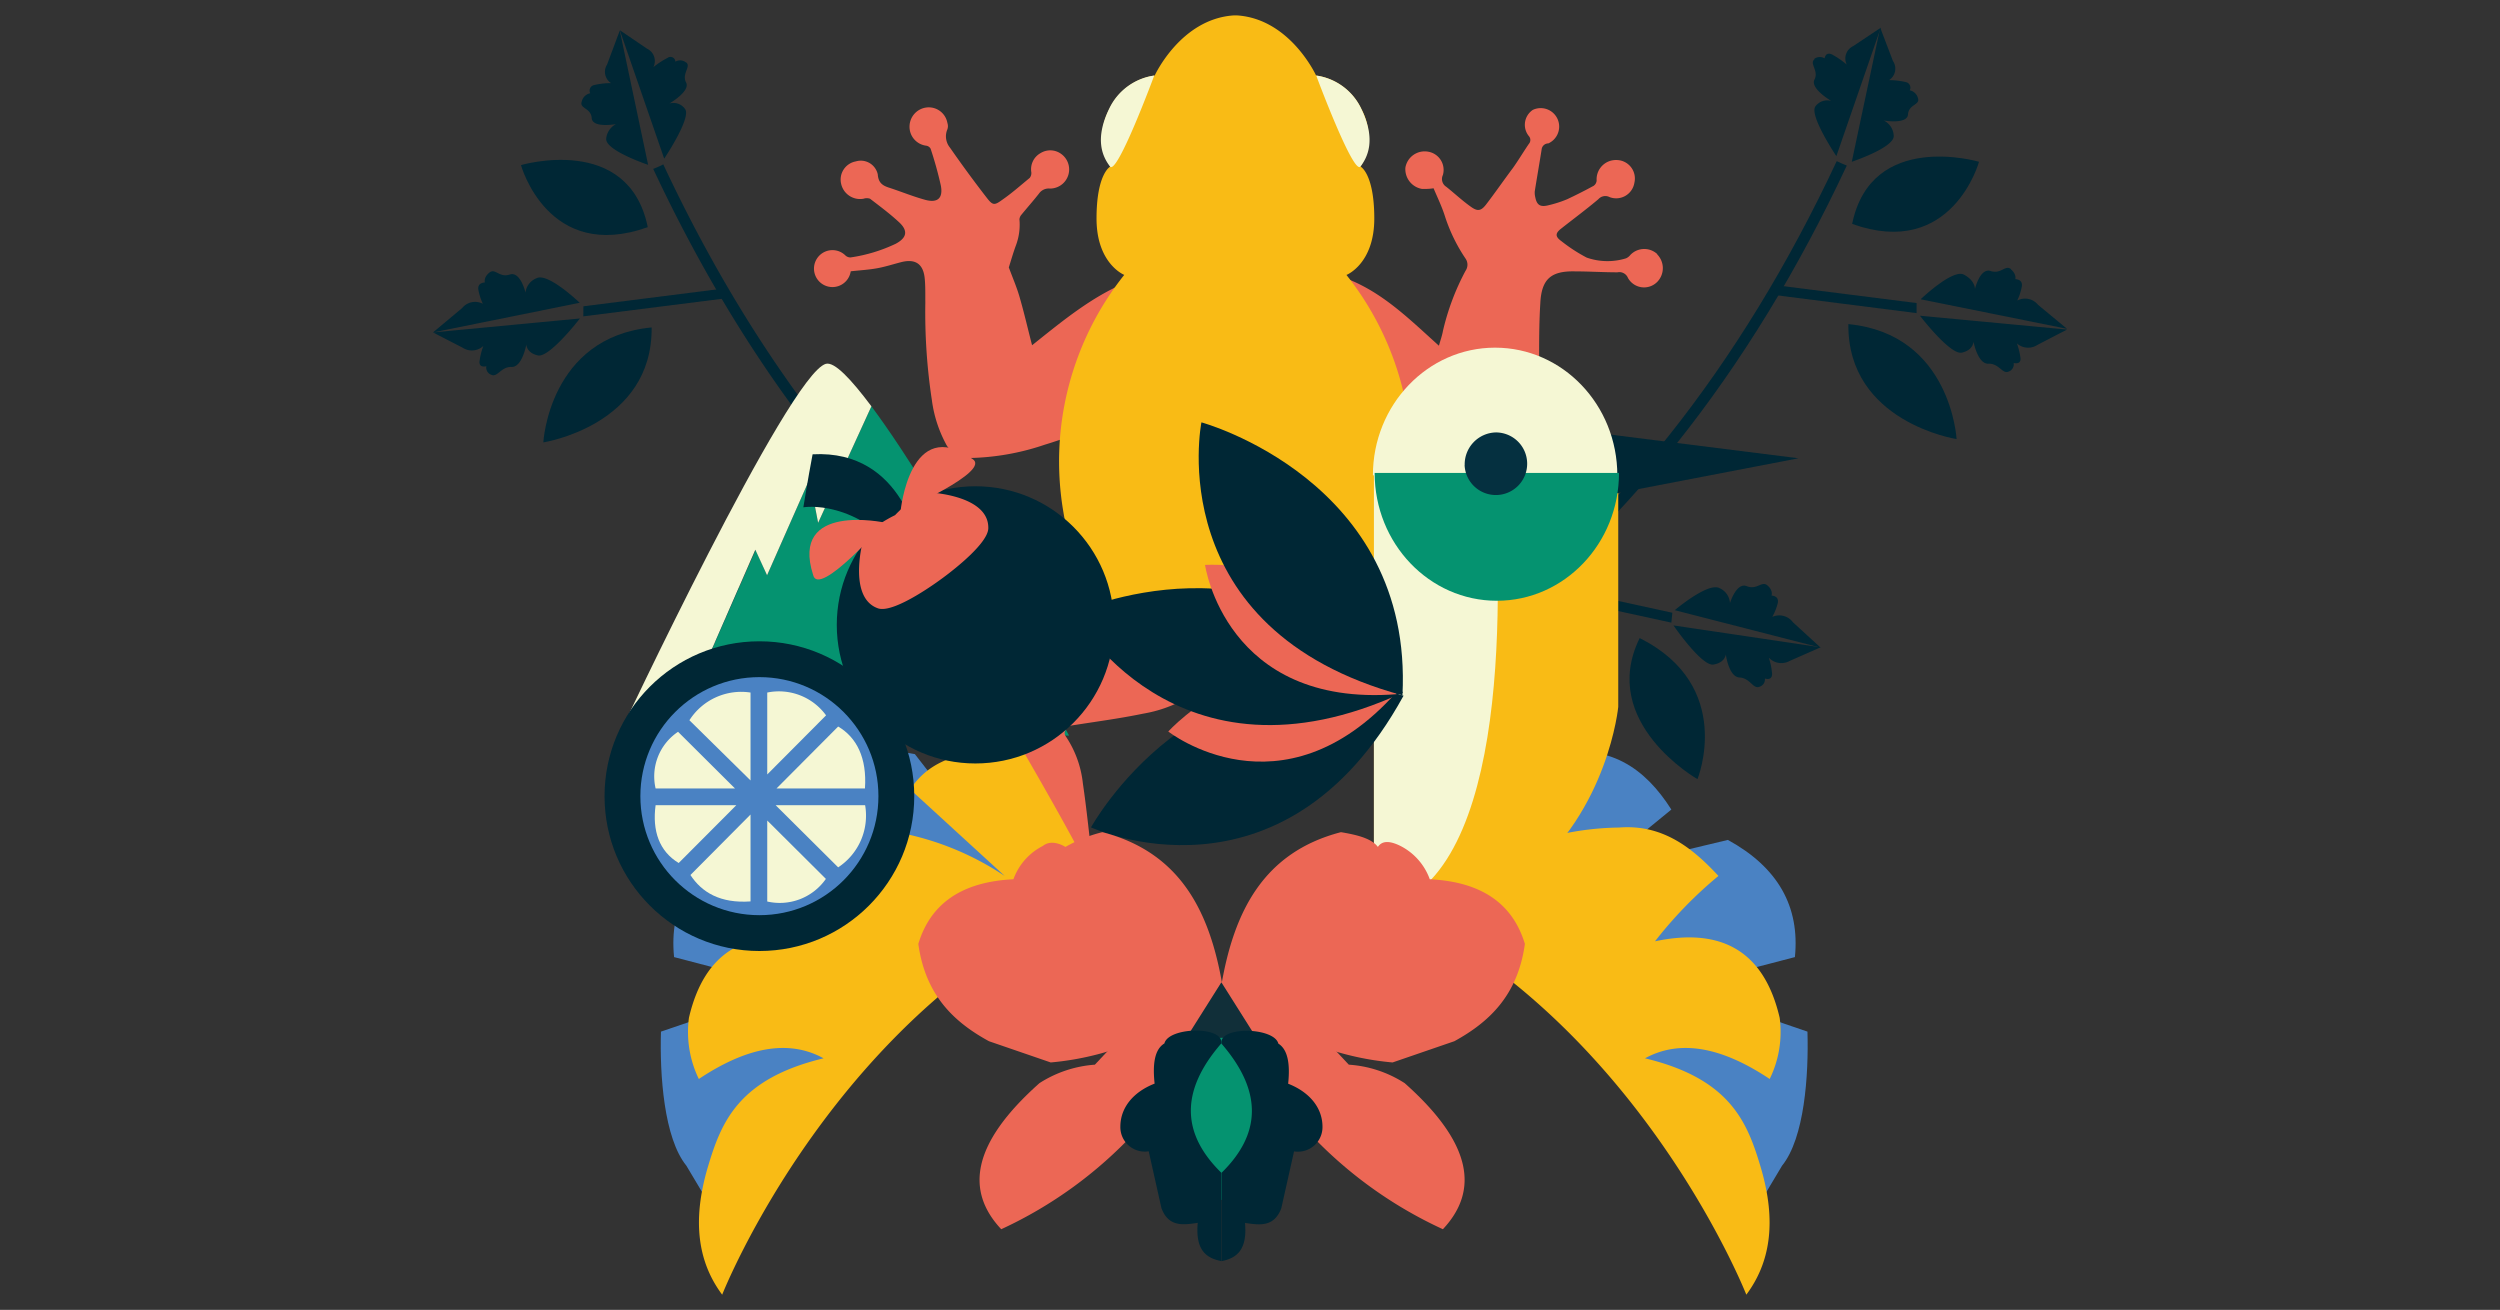 <svg xmlns="http://www.w3.org/2000/svg" viewBox="0 0 270.74 141.85"><rect x="0" y="0" width="270.74" height="141.85" fill="#333333" stroke="none"/><defs><style>.cls-1{fill:#002735;}.cls-2{fill:#935e46;}.cls-3{fill:#059370;}.cls-4{fill:#f5f7d4;}.cls-5{fill:#ed705c;}.cls-6{fill:#ec6755;}.cls-7{fill:#f9bb15;}.cls-8{fill:#4a82c3;}.cls-9{fill:#053040;}.cls-10{fill:#112f39;}.cls-11{fill:none;}</style></defs><g id="Capa_2" data-name="Capa 2"><g id="Layer_1" data-name="Layer 1"><path class="cls-1" d="M79.16,71.64a7.48,7.48,0,0,0-.33,1.7c0,.78.77.5.77.5a.82.82,0,0,0,.59.88c.7.31,1-.94,2.17-1s1.48-2.5,1.48-2.5.07.9,1.34,1.11,4.33-4.24,4.33-4.24L73.57,70.5,76.91,72a1.86,1.86,0,0,0,2.25-.33"/><path class="cls-1" d="M79.31,63.77c-.64.58-.42,1.09-.42,1.09s-.83,0-.68.79a6.25,6.25,0,0,0,.6,1.51,1.84,1.84,0,0,0-2.24.58l-3,2.76,15.8-4.06s-3.67-3.09-4.86-2.38a1.87,1.87,0,0,0-1.12,1.6s-.69-2.27-1.83-1.83-1.62-.64-2.25-.06"/><polygon class="cls-1" points="89.73 67.78 89.63 66.72 105.12 63.34 105.22 64.4 89.73 67.78"/><path class="cls-1" d="M52.36,37.42a7.85,7.85,0,0,0-.43,1.7c-.08.78.74.54.74.54a.82.82,0,0,0,.52.92c.68.35,1.05-.88,2.21-.84S57,37.31,57,37.31s0,.9,1.25,1.18,4.55-4,4.55-4L46.89,36l3.22,1.66a1.82,1.82,0,0,0,2.25-.21"/><path class="cls-1" d="M53,29.52c-.67.54-.49,1.07-.49,1.07s-.82,0-.71.76a6.26,6.26,0,0,0,.49,1.55,1.8,1.8,0,0,0-2.24.46L46.89,36l15.89-3.21s-3.45-3.31-4.67-2.66a1.89,1.89,0,0,0-1.2,1.55s-.55-2.33-1.7-1.95S53.64,29,53,29.52"/><path class="cls-1" d="M66.17,9a7.92,7.92,0,0,0-1.77.2.62.62,0,0,0-.48.9A1.17,1.17,0,0,0,63,11c-.28.77,1,.67,1.08,1.79s2.63.65,2.63.65A2,2,0,0,0,65.65,15c-.16,1.28,4.54,2.85,4.54,2.85L67.12,3.31,65.74,7A1.46,1.46,0,0,0,66.17,9"/><path class="cls-1" d="M74.27,6.75a1,1,0,0,0-1.13-.07.53.53,0,0,0-.85-.41,9,9,0,0,0-1.53,1,1.48,1.48,0,0,0-.69-2l-2.95-2,4.81,13.91s3-4.47,2.25-5.39a1.54,1.54,0,0,0-1.69-.58S74.8,9.88,74.3,8.93s.59-1.75,0-2.18"/><path class="cls-1" d="M71.83,17.8C82.27,40.1,96.19,57.61,113.4,70c1.92,1.38,3.89,2.68,5.89,3.94a11.15,11.15,0,0,0-.36,1.16c-2.13-1.33-4.22-2.71-6.26-4.18C95.3,58.43,81.26,40.77,70.74,18.29,71.11,18.14,71.47,18,71.83,17.8Z"/><line class="cls-2" x1="78.73" y1="31.74" x2="63.17" y2="33.72"/><polygon class="cls-1" points="63.17 34.26 63.18 33.17 78.73 31.2 78.73 32.29 63.17 34.26"/><path class="cls-1" d="M58.84,47.91s11.84-1.83,11.73-12.45C59.45,36.52,58.84,47.91,58.84,47.91"/><path class="cls-1" d="M56.42,17.88s2.91,10.59,13.73,6.72c-2.07-10.18-13.73-6.72-13.73-6.72"/><path class="cls-1" d="M86.91,84.73s10.75-6.13,6.26-15.28c-10.37,5.2-6.26,15.28-6.26,15.28"/><path class="cls-3" d="M94.37,44,88.6,56.62l-.92-4.76L83.07,62.3l-1.23-2.77L73,79.66h42.78S102.27,54.6,94.37,44Z"/><path class="cls-4" d="M83.07,62.3l4.61-10.44.92,4.76L94.37,44c-2.25-3-4-4.84-4.93-4.6C85.41,40.5,67,79.66,67,79.66H73l8.8-20.13Z"/><path class="cls-5" d="M172.46,90.73c.52-.27.89-.34,1.25.31a1.57,1.57,0,0,0,2.18.35,1.64,1.64,0,0,0,.32-2.2,1.62,1.62,0,0,0-2.3-.26,1.92,1.92,0,0,1-.89.32c-.83.07-1.66.08-2.5.11l1.41,1.42a1.8,1.8,0,0,0,.53,0"/><path class="cls-6" d="M179.48,27.52a2.08,2.08,0,0,0-2.92.09,1.2,1.2,0,0,1-.48.37,6.82,6.82,0,0,1-4.24-.08,17.36,17.36,0,0,1-2.74-1.78c-.7-.5-.69-.86,0-1.39,1.35-1.06,2.72-2.08,4-3.16a1,1,0,0,1,1.22-.22A2,2,0,0,0,177,19.78a2,2,0,0,0-1.95-2.45,2.09,2.09,0,0,0-2.14,2.23.77.77,0,0,1-.32.56c-.95.52-1.9,1-2.88,1.46a12.94,12.94,0,0,1-2.11.67c-.83.19-1.18-.08-1.34-.91a1.94,1.94,0,0,1-.05-.63c.24-1.5.5-3,.74-4.5a.73.73,0,0,1,.73-.68A2,2,0,1,0,166,11.9a1.94,1.94,0,0,0-.43,2.84.63.63,0,0,1,0,.84c-.58.85-1.11,1.74-1.71,2.59-1,1.33-1.92,2.67-2.94,4-.53.67-.89.74-1.59.25-.94-.66-1.79-1.46-2.69-2.18a1,1,0,0,1-.38-1.29,2,2,0,0,0-1.58-2.52,2.12,2.12,0,0,0-2.48,1.71A2.17,2.17,0,0,0,154,20.46a6.65,6.65,0,0,0,1.25-.07c.4.95.86,1.9,1.19,2.9A18.1,18.1,0,0,0,158.71,28a1.16,1.16,0,0,1,0,1.33,26.34,26.34,0,0,0-2.44,6.49c-.1.55-.29,1.07-.44,1.62-3.34-3-6.48-6.19-10.89-7.58a.58.58,0,0,1,0-.14,2.26,2.26,0,0,1,.16-.26,7.94,7.94,0,0,0,1.7-4.57,36.75,36.75,0,0,0-.54-4.89,1.06,1.06,0,0,1,.23-1A5.81,5.81,0,0,0,148,15.4a6,6,0,0,0-5.08-6.11.89.89,0,0,1-.77-.52,12.31,12.31,0,0,0-3.49-4.29c-3.12-2.29-6.13-2.49-9.27.09a21.81,21.81,0,0,0-3.89,4.57,1.43,1.43,0,0,1-.7.55A6,6,0,0,0,121,18.33a.79.79,0,0,1,.08.5c-.18.87-.42,1.72-.59,2.59a9.66,9.66,0,0,0,.32,5.92c.48,1.05,1.1,2,1.65,3.05-4,1.54-7.33,4.32-10.69,7-.47-1.82-.87-3.57-1.37-5.28-.29-1-.72-2-1.15-3.15.21-.65.46-1.55.78-2.41a6.37,6.37,0,0,0,.37-2.8.86.86,0,0,1,.22-.5c.63-.77,1.29-1.51,1.9-2.29a1.29,1.29,0,0,1,1.19-.54,2.07,2.07,0,0,0,1.2-3.76,2,2,0,0,0-2.22-.08,2,2,0,0,0-1,2.09.85.85,0,0,1-.18.6c-1,.82-1.93,1.65-3,2.39-.81.59-1,.59-1.63-.22q-2.07-2.67-4-5.45A1.93,1.93,0,0,1,102.6,14a1.05,1.05,0,0,0,0-.68,2.05,2.05,0,0,0-2.26-1.68,2.09,2.09,0,0,0-1.84,2,2.06,2.06,0,0,0,1.83,2.14.67.67,0,0,1,.45.32,40.4,40.4,0,0,1,1.11,4c.26,1.37-.36,1.91-1.7,1.54s-2.55-.87-3.83-1.29c-.73-.23-1.23-.5-1.3-1.46a1.88,1.88,0,0,0-2.38-1.41,2,2,0,0,0-1.59,2.42,2.1,2.1,0,0,0,2.43,1.62,1.1,1.1,0,0,1,.7,0c1.07.82,2.16,1.63,3.15,2.55s.85,1.68-.37,2.33a17.08,17.08,0,0,1-4.89,1.48.8.8,0,0,1-.59-.25,2,2,0,1,0,.61,1.75c1-.11,1.9-.16,2.81-.32s1.79-.45,2.69-.68c1.5-.37,2.35.2,2.51,1.74.09.88.06,1.78.07,2.66a63.18,63.18,0,0,0,.71,10.56A13.82,13.82,0,0,0,102.4,48,2.82,2.82,0,0,0,105,49.6a26.8,26.8,0,0,0,8.14-1.44c1-.3,2-.66,3.08-1a32.18,32.18,0,0,0,2.62,16.47c-.45.28-.85.55-1.26.8A46.07,46.07,0,0,0,107,73.24a2.19,2.19,0,0,0-.42.62,7.42,7.42,0,0,0,.07,5.33,41.53,41.53,0,0,0,3.77,7.8c.42.67.81,1.36,1.25,2.12a6.3,6.3,0,0,1-.77,0c-1.51-.18-3-.42-4.53-.53a12.51,12.51,0,0,1-4.7-1.42c-.73-.36-1.49-.66-2.23-1s-1.23-.78-1.86-1.15a2.87,2.87,0,0,1-1.4-1.27,1.62,1.62,0,0,0-1-.7,1.37,1.37,0,0,0-1.61.7,1.49,1.49,0,0,0,.1,1.82,1.4,1.4,0,0,0,1.7.45,1.23,1.23,0,0,1,1.35.25c.53.35,1.11.63,1.67.94a1.36,1.36,0,0,0,.27.35c.77.54,1.55,1.06,2.32,1.58-1.34.13-2.66.12-4,.13a7.32,7.32,0,0,0-.8.11c-.47,0-.94-.09-1.42-.11a2.39,2.39,0,0,1-1.87-.49,1.42,1.42,0,0,0-1.84.24,1.56,1.56,0,0,0-.29,1.86,1.51,1.51,0,0,0,1.48.8,1.59,1.59,0,0,0,1.46-1.17l1.21.14a2.22,2.22,0,0,0,.49.38c1.12.43,2.25.84,3.38,1.26.5.18,1,.38,1.5.57a.49.49,0,0,1-.36.2c-1.41.13-2.82.27-4.23.38a3.28,3.28,0,0,1-2.22-.16,1.22,1.22,0,0,0-1,.09,1.61,1.61,0,0,0-1,1.51,1.72,1.72,0,0,0,1.06,1.39,1.49,1.49,0,0,0,1.77-.49.94.94,0,0,1,.89-.42c3.3.14,6.6.25,9.9.37a6.93,6.93,0,0,1,1,.16c2.76.61,5.52,1.23,8.29,1.81a2,2,0,0,0,1.64-.22A4.51,4.51,0,0,0,118.27,93c-.33-2.72-.6-5.46-1-8.17a11.29,11.29,0,0,0-1.88-5.13c-.27-.35.09-1,.52-1.11,2.63-.42,5.27-.76,7.87-1.3a14.33,14.33,0,0,0,6-2.5,4.78,4.78,0,0,1,3.41-1,23.44,23.44,0,0,0,2.77-.19,1.36,1.36,0,0,1,.78.12c1.45.91,2.83,1.93,4.32,2.77a18.52,18.52,0,0,0,7.08,2.42c1,.12,2.06.14,3.13.21-.21.94-.38,1.9-.63,2.83a24.66,24.66,0,0,0-.89,8.84.94.94,0,0,1-.14.59,4,4,0,0,0-.42,4c.54,1.54,2,2.69,3.36,2.45,2.12-.38,4.23-.83,6.33-1.29a21.55,21.55,0,0,1,4.6-.75c2.73,0,5.46-.18,8.19-.3.47,0,.86,0,1.18.47a1.56,1.56,0,0,0,2.06.25,1.43,1.43,0,0,0,.42-2,1.47,1.47,0,0,0-2.06-.74,1.74,1.74,0,0,1-.84.14c-1.73-.14-3.45-.32-5.18-.49a4.74,4.74,0,0,1-.58-.14c1.35-.5,2.54-.93,3.7-1.39.55-.21,1.07-.49,1.61-.74l-1.42-1.42c-.67,0-1.34-.08-2-.09s-1.57,0-2.36,0a21.16,21.16,0,0,1,2.12-1.58c.72-.48,1.45-.94,2.16-1.44A1.24,1.24,0,0,1,171.8,86a1.44,1.44,0,0,0,1.92-1,1.56,1.56,0,1,0-2.95-1,1,1,0,0,1-.38.44c-1.76,1-3.51,1.94-5.31,2.84a10,10,0,0,1-3.91,1.17c-.89,0-1.77.21-2.65.32l-2.71.29a2,2,0,0,1,.06-.27,3.53,3.53,0,0,1,.21-.32,46.33,46.33,0,0,0,4.66-8.26,6.08,6.08,0,0,0,.56-3.39A13.17,13.17,0,0,0,158.44,71a27.5,27.5,0,0,0-8-6.59c-.7-.41-1.41-.8-2.11-1.19.42-.79.85-1.5,1.18-2.25a22.24,22.24,0,0,0,1.68-10.16c0-1-.17-2.07-.2-3.11a3.06,3.06,0,0,1,.29-.92,4.6,4.6,0,0,1,.72.31,18.46,18.46,0,0,0,7.18,3,5.3,5.3,0,0,0,4.14-.72,6.34,6.34,0,0,0,2.23-3.15,21.25,21.25,0,0,0,1.13-7.16c0-2.08,0-4.15.13-6.22.13-2.63,1.16-3.52,3.8-3.45,1.52,0,3,.1,4.56.1a1,1,0,0,1,1.13.61,2,2,0,0,0,3.16.44,2.13,2.13,0,0,0,0-3"/><path class="cls-7" d="M145.83,29.77s3-1.2,3-6.1-1.5-5.64-1.5-5.64a6.29,6.29,0,0,0,.09-6.24,6.45,6.45,0,0,0-4.89-3.61s-2.8-6.12-8.54-6.51v0h-.4v0c-5.74.39-8.54,6.51-8.54,6.51a6.43,6.43,0,0,0-4.89,3.61,6.29,6.29,0,0,0,.09,6.24s-1.5.74-1.5,5.64,3,6.1,3,6.1a32.45,32.45,0,0,0-6.64,25.38c2.37,14.57,9.64,18.82,18.13,19.14v0h1.08v0c8.49-.32,15.76-4.57,18.13-19.14a32.45,32.45,0,0,0-6.64-25.38"/><path class="cls-4" d="M142.54,8.18a6.38,6.38,0,0,1,4.89,3.61c1.62,3.36.67,5.23-.09,6.24s-4.8-9.85-4.8-9.85"/><path class="cls-4" d="M125,8.18a6.38,6.38,0,0,0-4.89,3.61c-1.62,3.36-.67,5.23.1,6.24S125,8.18,125,8.18"/><line class="cls-2" x1="165.56" y1="63.52" x2="181.05" y2="66.9"/><path class="cls-1" d="M191.57,71.28a7.24,7.24,0,0,1,.34,1.7c0,.79-.78.5-.78.5a.82.82,0,0,1-.58.89c-.7.3-1-.94-2.17-1s-1.48-2.5-1.48-2.5-.07.89-1.34,1.1-4.33-4.24-4.33-4.24l15.94,2.37-3.34,1.47a1.87,1.87,0,0,1-2.26-.33"/><path class="cls-1" d="M191.43,63.42c.63.57.42,1.08.42,1.08s.83,0,.68.8a6.25,6.25,0,0,1-.6,1.51,1.84,1.84,0,0,1,2.24.58l3,2.75-15.8-4.06S185,63,186.23,63.7a1.89,1.89,0,0,1,1.12,1.61s.69-2.28,1.82-1.83,1.62-.64,2.26-.06"/><polygon class="cls-1" points="181 67.43 181.11 66.36 165.62 62.98 165.51 64.05 181 67.43"/><path class="cls-1" d="M218.38,37.07a7.87,7.87,0,0,1,.43,1.69c.08.79-.74.55-.74.55a.82.82,0,0,1-.52.92c-.68.35-1.05-.89-2.21-.84S213.72,37,213.72,37s0,.91-1.26,1.19-4.54-4-4.54-4l15.93,1.5-3.22,1.67a1.82,1.82,0,0,1-2.25-.21"/><path class="cls-1" d="M217.76,29.16c.66.55.49,1.07.49,1.07s.82,0,.71.76a6.22,6.22,0,0,1-.5,1.56,1.8,1.8,0,0,1,2.25.46l3.14,2.6L208,32.41s3.45-3.31,4.68-2.67,1.2,1.55,1.2,1.55.55-2.32,1.7-1.94,1.57-.73,2.23-.19"/><path class="cls-1" d="M204.57,8.68a7.92,7.92,0,0,1,1.77.2.62.62,0,0,1,.48.9,1.15,1.15,0,0,1,.88.83c.29.77-1,.67-1.07,1.78s-2.63.66-2.63.66a1.92,1.92,0,0,1,1.08,1.62c.17,1.28-4.54,2.85-4.54,2.85L203.62,3,205,6.61a1.47,1.47,0,0,1-.43,2.07"/><path class="cls-1" d="M196.46,6.39a1,1,0,0,1,1.14-.07s.08-.78.84-.4A9.24,9.24,0,0,1,200,7a1.48,1.48,0,0,1,.68-2l3-2-4.81,13.91s-3-4.47-2.26-5.4a1.58,1.58,0,0,1,1.7-.58s-2.31-1.36-1.81-2.31-.59-1.75,0-2.19"/><path class="cls-1" d="M198.91,17.45c-10.44,22.3-24.36,39.81-41.57,52.18-1.92,1.38-3.89,2.69-5.89,3.94.13.38.26.77.36,1.16q3.19-2,6.26-4.17C175.44,58.08,189.48,40.42,200,17.93,199.63,17.78,199.26,17.63,198.91,17.45Z"/><line class="cls-2" x1="192.01" y1="31.39" x2="207.56" y2="33.36"/><polygon class="cls-1" points="207.56 33.91 207.56 32.82 192.01 30.85 192.01 31.93 207.56 33.91"/><path class="cls-1" d="M211.89,47.55s-11.83-1.82-11.72-12.45c11.12,1.07,11.72,12.45,11.72,12.45"/><path class="cls-1" d="M214.32,17.52s-2.91,10.6-13.74,6.73c2.08-10.18,13.74-6.73,13.74-6.73"/><path class="cls-1" d="M183.83,84.38s-10.76-6.13-6.26-15.28c10.37,5.2,6.26,15.28,6.26,15.28"/><path class="cls-8" d="M111.81,98.07c-13.91,7.33-24.59,21-32.91,35.83l-4.57-7.66c-2.43-3-2.89-9.81-2.75-14.52l14-4.78L73,103.65c-.55-5.47,1.83-9.72,7.26-12.69l14.32,3.42-8.2-6.71c2.89-4.56,6.79-7.18,12.7-6Z"/><path class="cls-7" d="M119,97c.75-.31-8-15.32-8-15.32-6.52-.9-10.36.65-12.43,3.81l10.23,9.37A31.07,31.07,0,0,0,92,89.62c-4.68-.37-7.88,2.13-10.77,5.24a44.76,44.76,0,0,1,6.88,7.08c-7.25-1.54-11.83,1.1-13.5,8.28a11.66,11.66,0,0,0,1.07,6.63c5.09-3.39,9.64-4.36,13.51-2.24-9.24,2.22-11.09,6.93-12.53,11.77-1.78,6-1,10.41,1.55,13.83,0,0,12.3-31.25,40.88-43.21"/><path class="cls-8" d="M155.51,98.07c13.91,7.33,24.58,21,32.91,35.83l4.57-7.66c2.43-3,2.89-9.81,2.75-14.52l-14-4.78,12.64-3.29c.55-5.47-1.83-9.72-7.26-12.69l-14.32,3.42,8.2-6.71c-2.89-4.56-6.79-7.18-12.71-6Z"/><path class="cls-7" d="M148.28,97c-.76-.31,8-15.32,8-15.32,6.52-.9,10.36.65,12.43,3.81l-10.23,9.37a31,31,0,0,1,16.85-5.24c4.68-.37,7.89,2.13,10.77,5.24a45.16,45.16,0,0,0-6.87,7.08c7.24-1.54,11.83,1.1,13.5,8.28a11.57,11.57,0,0,1-1.08,6.63c-5.08-3.39-9.63-4.36-13.5-2.24,9.24,2.22,11.08,6.93,12.52,11.77,1.79,6,1,10.41-1.55,13.83,0,0-12.29-31.25-40.87-43.21"/><path class="cls-7" d="M148.79,100.4V53h26.46V76.55s-1.06,11.14-9.94,18.29-16.52,5.56-16.52,5.56"/><path class="cls-4" d="M161.73,51.22c1.12,15.23,1.46,45.27-12.94,47.41V51.22Z"/><polygon class="cls-1" points="172.53 46.83 194.77 49.63 172.53 53.91 172.53 46.83"/><path class="cls-4" d="M161.91,37.65c7.31,0,13.24,6.19,13.24,13.83H148.68c0-7.64,5.93-13.83,13.23-13.83"/><path class="cls-3" d="M162.1,65.06c-7.31,0-13.23-6.2-13.23-13.84h26.46c0,7.64-5.92,13.84-13.23,13.84"/><path class="cls-9" d="M158.61,50.37A3.39,3.39,0,1,0,162,46.83a3.46,3.46,0,0,0-3.38,3.54"/><path class="cls-1" d="M118.15,89.6S138.88,99.25,152,75.34C129.64,68.72,118.15,89.6,118.15,89.6Z"/><path class="cls-6" d="M126.52,79.22S138.78,88.86,151.2,75C137.4,67.15,126.52,79.22,126.52,79.22Z"/><path class="cls-1" d="M116.25,66.36S127.19,86.44,151.93,75C137.9,56.4,116.25,66.36,116.25,66.36Z"/><path class="cls-6" d="M130.5,61.18s2.21,15.44,20.74,14C146.7,60,130.5,61.18,130.5,61.18Z"/><path class="cls-1" d="M130.11,45.74s-4.53,22.41,21.77,29.56C153.09,52,130.11,45.74,130.11,45.74Z"/><circle class="cls-1" cx="105.63" cy="67.67" r="15.01"/><path class="cls-1" d="M99.56,59.34S98,48.65,88,49.2c-.52,2.74-1,5.74-1,5.74s5.77-1,11,5.6S99.56,59.34,99.56,59.34Z"/><path class="cls-6" d="M93.65,58a14.23,14.23,0,0,1,3.28-2.21,14,14,0,0,1,3.1-2.45c-.41-.11,7.06,0,7,3.85,0,1.89-5.11,5.53-5.1,5.52s-5,3.75-6.82,3.18C91.52,64.68,93.67,57.53,93.65,58Z"/><path class="cls-6" d="M97.53,55.36s1-10.51,7.76-5.67C107.53,51,97.53,55.36,97.53,55.36Z"/><path class="cls-6" d="M95.83,56.6s-10.32-2.25-7.77,5.67C88.65,64.8,95.83,56.6,95.83,56.6Z"/><circle class="cls-1" cx="82.24" cy="86.22" r="16.77"/><circle class="cls-8" cx="82.24" cy="86.22" r="12.89"/><path class="cls-4" d="M81.28,84.52V75a6.66,6.66,0,0,0-6.62,3Z"/><path class="cls-4" d="M79.6,85.39l-6.17-6.14A5.81,5.81,0,0,0,71,85.39Z"/><path class="cls-4" d="M83.09,75v8.87l6.37-6.4A6.31,6.31,0,0,0,83.09,75Z"/><path class="cls-4" d="M79.74,87.2H71c-.38,2.78.4,5,2.5,6.26Z"/><path class="cls-4" d="M84,87.2l6.77,6.73a6.7,6.7,0,0,0,2.92-6.73Z"/><path class="cls-4" d="M84.09,85.39h9.58c.23-3.32-.9-5.53-2.9-6.71Z"/><path class="cls-4" d="M81.28,88.21l-6.51,6.55C76,96.64,78,97.85,81.28,97.62Z"/><path class="cls-4" d="M83.09,88.86v8.77a6.09,6.09,0,0,0,6.35-2.45Z"/><path class="cls-6" d="M132.27,106.69c1.36-7.92,4.52-14.38,12.95-16.57,1.73.29,3.31.67,4,1.6.42-.65,1.21-.72,2.44-.11a6.53,6.53,0,0,1,3.18,3.61c5.7.28,9,2.71,10.3,7-.77,5.56-3.85,8.46-7.64,10.54l-6.69,2.3a31,31,0,0,1-18.58-8.38"/><path class="cls-6" d="M132.38,106.69c-1.36-7.92-4.52-14.38-13-16.57a15.58,15.58,0,0,0-4,1.6s-1.41-.94-2.44-.11a6.54,6.54,0,0,0-3.19,3.61c-5.7.28-9,2.71-10.3,7,.77,5.56,3.85,8.46,7.65,10.54l6.69,2.3a31,31,0,0,0,18.58-8.38"/><path class="cls-6" d="M132.27,106.38a13.66,13.66,0,0,1,8.92,3.71l4.88,5.21a12.72,12.72,0,0,1,6.05,2c7.43,6.6,8,11.7,4.14,15.82a46.33,46.33,0,0,1-14.65-10.61,143.28,143.28,0,0,1-9.34-16.14"/><path class="cls-6" d="M132.38,106.38a13.64,13.64,0,0,0-8.92,3.71l-4.89,5.21a12.79,12.79,0,0,0-6,2c-7.42,6.6-8,11.7-4.14,15.82A46.11,46.11,0,0,0,123,122.52a144.9,144.9,0,0,0,9.35-16.14"/><polygon class="cls-10" points="132.27 106.38 124.68 118.41 139.86 118.41 132.27 106.38"/><path class="cls-3" d="M138.31,121.16c0,4.85-2.71,8.78-6,8.78s-6-3.93-6-8.78,2.7-8.77,6-8.77,6,3.93,6,8.77"/><path class="cls-1" d="M126.1,113c-1.09.66-1.28,2.29-1.06,4.35-2.32.91-3.71,2.61-3.71,4.67a2.65,2.65,0,0,0,3.07,2.66l1.38,6.16c.78,2.07,2.36,1.82,3.93,1.59-.27,3,.95,3.82,2.55,4.14V127c-4.17-4.09-4.61-8.69,0-14,.29-1.91-5.71-1.8-6.16,0"/><path class="cls-1" d="M139.5,117.37c.22-2.06,0-3.69-1.06-4.35-.45-1.79-6.45-1.91-6.16,0,4.61,5.32,4.17,9.92,0,14v9.56c1.6-.32,2.82-1.16,2.55-4.14,1.57.23,3.15.48,3.93-1.59l1.38-6.16a2.66,2.66,0,0,0,3.08-2.66c0-2.06-1.4-3.76-3.72-4.67"/><rect class="cls-11" width="270.74" height="141.85"/></g></g></svg>
